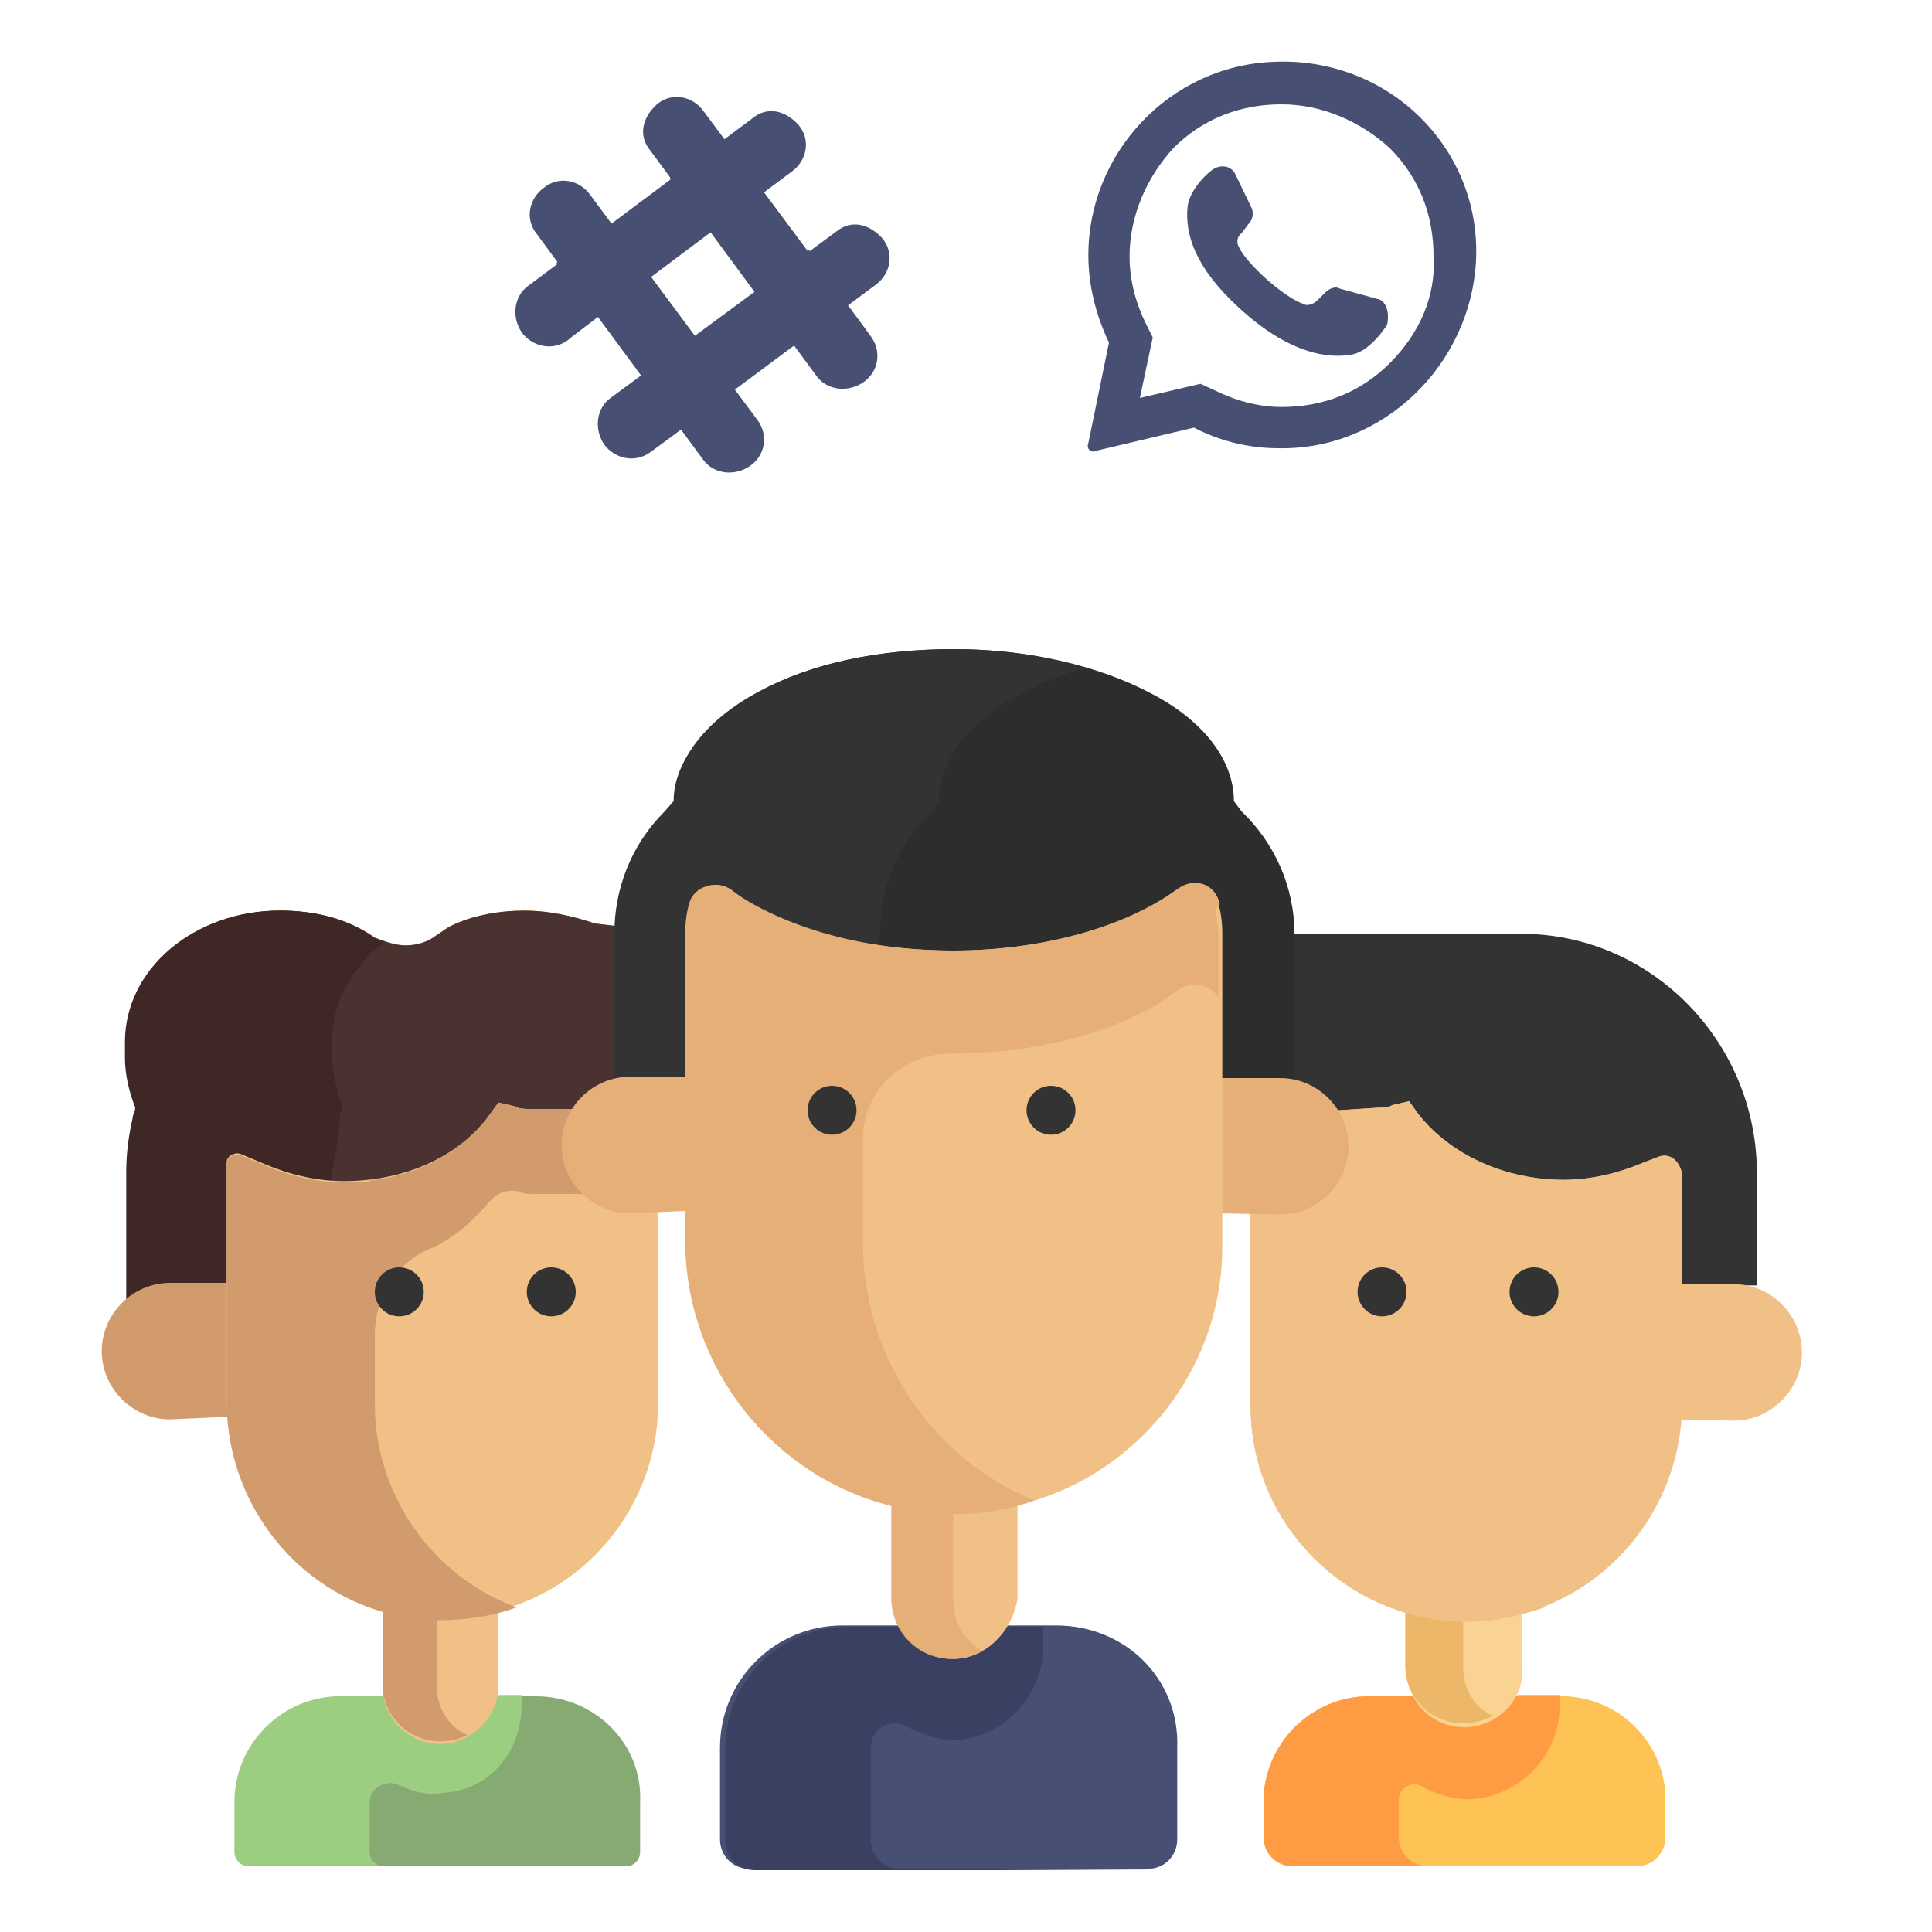 <svg xmlns="http://www.w3.org/2000/svg" xmlns:xlink="http://www.w3.org/1999/xlink" id="Layer_1" x="0" y="0" version="1.1" viewBox="0 0 150 150" xml:space="preserve" style="enable-background:new 0 0 150 150"><style type="text/css">.st0{fill:#ffcf59}.st1{fill:#ffc255}.st2{fill:#ff9c43}.st3{fill:#86aa71}.st4{fill:#9cce82}.st5{fill:#333}.st6{fill:#f0c087}.st7{fill:#fad393}.st8{fill:#edb769}.st9{fill:#474f72}.st10{fill:#3a4061}.st11{fill:#f49e2c}.st12{fill:#493230}.st13{fill:#3f2725}.st14{fill:#d29b6e}.st15{fill:#2d2d2d}.st16{fill:#e6af78}</style><path id="SVGCleanerId_0" d="M121.2,131.7h-3.4h-8.1h-3.4c-4.5,0-8.2,3.7-8.2,8.2v2.7c0,1.3,1,2.3,2.3,2.3H127	c1.3,0,2.3-1,2.3-2.3v-2.7C129.4,135.4,125.7,131.7,121.2,131.7z" class="st0"/><g><path id="SVGCleanerId_0_1_" d="M121.2,131.7h-3.4h-8.1h-3.4c-4.5,0-8.2,3.7-8.2,8.2v2.7c0,1.3,1,2.3,2.3,2.3H127 c1.3,0,2.3-1,2.3-2.3v-2.7C129.4,135.4,125.7,131.7,121.2,131.7z" class="st1"/></g><path d="M117.8,131.7h-1.1h-7h-3.1h-0.3c-4.5,0-8.2,3.7-8.2,8.2v2.7c0,1.3,1,2.3,2.3,2.3h10.5c-1.3,0-2.3-1-2.3-2.3	v-2.7c0,0,0,0,0-0.2c0-0.8,1-1.5,1.8-1c1.1,0.6,2.4,1,3.7,1c3.9-0.2,7-3.4,7-7.3v-0.8h-3.3V131.7z" class="st2"/><path d="M41.6,131.7h-3.4H30h-3.4c-4.5,0-8.2,3.7-8.2,8.2v3.9c0,0.6,0.5,1.1,1.1,1.1h29.1c0.6,0,1.1-0.5,1.1-1.1v-3.9	C49.9,135.4,46.2,131.7,41.6,131.7z" class="st3"/><path d="M38.2,131.7h-1.1H30h-2.6h-1c-4.5,0-8.2,3.7-8.2,8.2v3.9c0,0.6,0.5,1.1,1.1,1.1h10.5c-0.6,0-1.1-0.5-1.1-1.1	v-3.9l0,0c0-1.1,1.3-1.8,2.3-1.3s2.1,0.8,3.4,0.6c3.6-0.2,6.1-3.2,6.1-6.8v-0.8h-2.3V131.7z" class="st4"/><path d="M118.1,72.5h-17.9v11.3v16h30.1h6.1v-9.1C136.2,80.7,128.1,72.5,118.1,72.5z" class="st5"/><path d="M130.1,110.2V99.7h4.5c2.9,0,5.3,2.4,5.3,5.3c0,2.9-2.4,5.3-5.3,5.3L130.1,110.2L130.1,110.2z" class="st6"/><path d="M113.7,134.1c-2.6,0-4.5-2.1-4.5-4.5v-8.2l2.4,0.3c0.8,0.2,1.5,0.2,2.1,0.2s1.5,0,2.1-0.2l2.4-0.3v8.2	C118.3,132,116.2,134.1,113.7,134.1z" class="st7"/><path d="M113.6,129.4v-7.8c-0.6,0-1.3,0-2.1-0.2l-2.4-0.3v8.2c0,2.6,2.1,4.5,4.5,4.5c0.8,0,1.6-0.2,2.3-0.6	C114.5,132.6,113.6,131.2,113.6,129.4z" class="st8"/><path d="M128.8,89.8l-1.3,0.5c-1.9,0.8-4,1.3-6.1,1.3c-4.5,0-8.7-1.9-11.2-5l-0.8-1.1l-1.3,0.3	c-0.3,0.2-0.8,0.2-1.1,0.2l0,0l-3.1,0.2h-6.8v7.9v14.7v0.2v0.2c0,9.2,7.6,16.8,17,16.7c9.2-0.2,16.5-7.8,16.5-17V91.1	C130.4,90.1,129.6,89.5,128.8,89.8z" class="st6"/><path d="M128.8,89.8l-1.3,0.5c-1.9,0.8-4,1.3-6.1,1.3c-4.5,0-8.7-1.9-11.2-5l-0.8-1.1l-1.3,0.3	c-0.3,0.2-0.8,0.2-1.1,0.2l0,0l-3.1,0.2h-6.8v6.6v1.3v14.7v0.2v0.2c0,9.2,7.6,16.8,17,16.7c2.1,0,4-0.5,5.8-1.1	c-6.1-2.4-10.5-8.4-10.7-15.5v-0.2v-0.2V94v-0.5c0-0.5,0.6-0.6,1-0.3l0,0c2.4,3.2,6.6,5,11.2,5c2.1,0,4.2-0.5,6.1-1.3l1.3-0.5	c0.8-0.3,1.6,0.3,1.6,1.1v-6.6C130.4,90.1,129.6,89.5,128.8,89.8z" class="st6"/><path d="M82,126.2h-4.4h-7.8h-4.4c-5.2,0-9.5,4.2-9.5,9.5v7.1c0,1.3,1,2.3,2.3,2.3h30.9c1.3,0,2.3-1,2.3-2.3v-7.1	C91.6,130.4,87.4,126.2,82,126.2z" class="st9"/><path d="M69.9,145.1c-1.3,0-2.3-1-2.3-2.3v-7.1l0,0c0-1.5,1.6-2.4,2.9-1.6c1.1,0.6,2.4,1,3.7,1	c3.7-0.2,6.8-3.4,6.8-7.3v-1.5h-3.2h-0.6h-7.1h-3.2h-1.1c-5.2,0-9.5,4.2-9.5,9.5v7.1c0,1.3,1,2.3,2.3,2.3h30.9l0,0L69.9,145.1z" class="st10"/><path id="SVGCleanerId_1" d="M46.2,71.7c-1.8-0.6-3.6-1-5.5-1c-3.4,0-5.5,1.1-5.5,1.1c-0.5,0.2-0.8,0.5-1.3,0.8	c-0.6,0.5-1.5,0.8-2.4,0.8c-0.8,0-1.6-0.3-2.4-0.6c-2.1-1.5-4.7-2.1-7.3-2.1c-6.6,0-12,4.5-12,10.2c0,0.2,0,0.5,0,0.6	c0,0.3,0,0.5,0,0.6c0,1.3,0.3,2.6,0.8,3.9c0,0.3-0.2,0.5-0.2,0.8c-0.3,1.3-0.5,2.7-0.5,4.2v10.3h38V84V71.9L46.2,71.7z" class="st11"/><g><path id="SVGCleanerId_1_1_" d="M46.2,71.7c-1.8-0.6-3.6-1-5.5-1c-3.4,0-5.5,1.1-5.5,1.1c-0.5,0.2-0.8,0.5-1.3,0.8 c-0.6,0.5-1.5,0.8-2.4,0.8c-0.8,0-1.6-0.3-2.4-0.6c-2.1-1.5-4.7-2.1-7.3-2.1c-6.6,0-12,4.5-12,10.2c0,0.2,0,0.5,0,0.6 c0,0.3,0,0.5,0,0.6c0,1.3,0.3,2.6,0.8,3.9c0,0.3-0.2,0.5-0.2,0.8c-0.3,1.3-0.5,2.7-0.5,4.2v10.3h38V84V71.9L46.2,71.7z" class="st12"/></g><path d="M26.4,86.7c0-0.3,0.2-0.5,0.2-0.8c-0.5-1.3-0.8-2.6-0.8-3.9c0-0.2,0-0.5,0-0.6s0-0.5,0-0.6	c0-3.1,1.6-5.8,4-7.6C29.5,73,29.3,73,29,72.8c-2.1-1.5-4.7-2.1-7.3-2.1c-6.6,0-12,4.5-12,10.2c0,0.2,0,0.5,0,0.6c0,0.3,0,0.5,0,0.6	c0,1.3,0.3,2.6,0.8,3.9c0,0.3-0.2,0.5-0.2,0.8C10,88.1,9.8,89.5,9.8,91v10.3h16V91C26.1,89.5,26.3,88,26.4,86.7z" class="st13"/><path d="M13.2,110.2c-2.9,0-5.3-2.4-5.3-5.3c0-2.9,2.4-5.3,5.3-5.3h4.5V110L13.2,110.2L13.2,110.2z" class="st14"/><path d="M96.4,63l-0.6-0.8c0-3.2-2.4-6.3-6.5-8.4c-4-2.1-9.4-3.4-15.2-3.4S63,51.5,58.9,53.7s-6.5,5.3-6.5,8.4L51.8,63	c-2.6,2.6-3.9,6-3.9,9.5V84h5.7h41.2h5.7V72.5C100.5,68.9,99,65.5,96.4,63z" class="st15"/><path d="M72.3,63l0.6-0.8c0-3.2,2.4-6.3,6.5-8.4c1.5-0.8,3.1-1.5,4.9-1.9c-3.1-1-6.6-1.5-10.3-1.5	c-5.8,0-11.2,1.1-15.2,3.4s-6.5,5.3-6.5,8.4L51.6,63c-2.6,2.6-3.9,6-3.9,9.5V84h5.7h14.9V72.5C68.3,68.9,69.8,65.5,72.3,63z" class="st5"/><path d="M34.2,135.4c-2.6,0-4.5-2.1-4.5-4.5V123l2.4,0.3c0.8,0.2,1.5,0.2,2.1,0.2s1.5,0,2.1-0.2l2.4-0.3v7.9	C38.7,133.3,36.6,135.4,34.2,135.4z" class="st6"/><path d="M33.9,130.9v-7.6c-0.6,0-1.1,0-1.8-0.2l-2.4-0.3v7.9c0,2.6,2.1,4.5,4.5,4.5c0.8,0,1.5-0.2,2.1-0.5	C34.8,134.1,33.9,132.5,33.9,130.9z" class="st14"/><path d="M44.5,86.1h-3.4c-0.3,0-0.8,0-1.1-0.2l-1.3-0.3l-0.8,1.1c-2.4,3.2-6.6,5-11.2,5c-2.1,0-4.2-0.5-6.1-1.3	l-1.9-0.8c-0.5-0.2-1.1,0.2-1.1,0.6v18.4c0,9.2,7.3,16.8,16.5,17c9.4,0.2,17-7.4,17-16.7v-15v-7.8L44.5,86.1z" class="st6"/><path d="M44.5,86.1h-3.4c-0.3,0-0.8,0-1.1-0.2l-1.3-0.3l-0.8,1.1c-1.9,2.6-5.2,4.4-8.7,4.9l0,0l0,0	c-0.2,0-0.5,0-0.6,0.2c-0.2,0-0.2,0-0.3,0c-0.2,0-0.3,0-0.5,0s-0.2,0-0.3,0c-0.3,0-0.5,0-0.8,0c-2.1,0-4.2-0.5-6.1-1.3l-1.9-0.8	c-0.5-0.2-1.1,0.2-1.1,0.6v6.5v12c0,9.1,7.1,16.7,16.2,17c2.3,0,4.4-0.3,6.3-1c-6.5-2.4-11-8.7-11-15.8v-5.3c0-2.9,1.6-5.7,4.4-6.8	c1.8-0.8,3.2-2.1,4.5-3.6l0,0c0.5-0.6,1.3-1,2.3-0.8l0,0c0.3,0.2,0.8,0.2,1.1,0.2h3.4l6.3,0.2v-6.5L44.5,86.1z" class="st14"/><path d="M48.9,94.2c-2.9,0-5.3-2.4-5.3-5.3s2.4-5.3,5.3-5.3h4.7V94L48.9,94.2L48.9,94.2z" class="st16"/><path d="M74,128.8c-2.6,0-4.7-2.1-4.7-4.7v-10.5l2.4,0.3c1,0.2,1.8,0.2,2.6,0.2c0.6,0,1.5,0,2.3-0.2l2.4-0.3v10.5	C78.6,126.7,76.5,128.8,74,128.8z" class="st6"/><path d="M74,124.1v-10c-0.8,0-1.5,0-2.4-0.2l-2.4-0.3v10.5c0,2.6,2.1,4.7,4.7,4.7c0.8,0,1.6-0.2,2.4-0.6	C74.8,127.3,74,125.9,74,124.1z" class="st16"/><path d="M94.7,94.2V83.7h4.7c2.9,0,5.3,2.4,5.3,5.3s-2.4,5.3-5.3,5.3L94.7,94.2L94.7,94.2z" class="st16"/><path d="M74,117.4c-11.5-0.2-20.7-9.7-20.7-21.2V72.5c0-0.8,0.2-1.5,0.3-2.3l0,0c0.5-1.5,2.1-1.9,3.2-1.1l0,0	c4,3.1,10.3,4.7,17.3,4.7c6.8,0,13.3-1.8,17.3-4.7l0,0c1.1-0.8,2.9-0.3,3.2,1.1l0,0c0.2,0.6,0.3,1.5,0.3,2.3v24.1	C95,108.2,85.4,117.6,74,117.4z" class="st6"/><path d="M94.7,70.2c-0.3-1.5-1.8-2.1-3.1-1.3l-0.3,0.2c-4,2.9-10.5,4.7-17.3,4.7c-7,0-13.1-1.8-17.3-4.7	c-1.1-0.8-2.9-0.3-3.2,1.1l0,0c-0.2,0.6-0.3,1.5-0.3,2.3v23.8c0,11.2,8.7,20.5,19.7,21.2c2.6,0.2,5.2-0.2,7.4-1	c-7.8-3.2-13.3-11-13.3-20v-8.1c0-3.7,3.1-6.6,6.8-6.6l0,0c7,0,13.6-1.8,17.6-4.9l0,0c1.1-0.8,2.6-0.5,3.2,0.6v-5	c0-0.5-0.2-1.5-0.2-1.9L94.7,70.2z" class="st16"/><g><path d="M98.9,4.8c-8.1,0.3-14.4,7.1-14.4,15c0,2.4,0.6,4.7,1.6,6.8l-1.6,7.8c-0.2,0.5,0.3,0.8,0.6,0.6l7.6-1.8 c1.9,1,4.2,1.6,6.5,1.6c8.2,0.2,15-6.5,15.4-14.6C115,11.5,107.8,4.4,98.9,4.8z M107.9,28.2c-2.3,2.3-5.2,3.4-8.4,3.4 c-1.8,0-3.6-0.5-5.2-1.3l-1.1-0.5l-4.7,1.1l1-4.7l-0.5-1c-0.8-1.6-1.3-3.4-1.3-5.3c0-3.1,1.3-6.1,3.4-8.4c2.3-2.3,5.2-3.4,8.4-3.4 c3.1,0,6.1,1.3,8.4,3.4c2.3,2.3,3.4,5.2,3.4,8.4C111.5,23,110.2,25.9,107.9,28.2z" class="st9"/><path d="M106.9,23.2l-2.9-0.8c-0.3-0.2-0.8,0-1.1,0.3l-0.6,0.6c-0.3,0.3-0.8,0.5-1.1,0.3c-1.5-0.5-4.4-3.1-5-4.4 c-0.2-0.3-0.2-0.8,0.2-1.1l0.6-0.8c0.3-0.3,0.3-0.8,0.2-1.1l-1.3-2.7c-0.3-0.6-1.1-0.8-1.8-0.3c-0.8,0.6-1.8,1.8-1.9,2.9 c-0.2,2.1,0.6,4.7,4,7.8c3.9,3.6,7,4,8.9,3.6c1.1-0.3,2.1-1.5,2.6-2.3C107.9,24.2,107.6,23.3,106.9,23.2z" class="st9"/></g><path d="M54.6,8.6c-0.8-1.1-2.4-1.5-3.6-0.5c-1.1,1-1.5,2.4-0.5,3.6l12.9,17.5c0.8,1.1,2.4,1.3,3.6,0.5s1.5-2.4,0.6-3.6	C67.5,25.9,54.6,8.6,54.6,8.6z" class="st9"/><path d="M45.8,15.1c-0.8-1.1-2.4-1.5-3.6-0.5c-1.1,0.8-1.5,2.4-0.5,3.6l12.9,17.5c0.8,1.1,2.4,1.3,3.6,0.5	s1.5-2.4,0.6-3.6L45.8,15.1z" class="st9"/><path d="M68,22.1c1.1-0.8,1.5-2.4,0.5-3.6c-1-1.1-2.4-1.5-3.6-0.5L47.4,30.9c-1.1,0.8-1.3,2.4-0.5,3.6	c0.8,1.1,2.4,1.5,3.6,0.6C50.7,35,68,22.1,68,22.1z" class="st9"/><path d="M52.8,33.4c1.1-0.8,2.6-1.9,4.2-3.1c-0.8-1.1-1.9-2.6-3.1-4.2l-4.2,3.1L52.8,33.4z" class="st9"/><path d="M61.7,26.7c1.6-1.1,3.1-2.3,4.2-3.1c-0.8-1.1-1.9-2.6-3.1-4.2l-4.2,3.1L61.7,26.7z" class="st9"/><path d="M61.5,13.3c1.1-0.8,1.5-2.4,0.5-3.6c-1-1.1-2.4-1.5-3.6-0.5L41,22.2c-1.1,0.8-1.3,2.4-0.5,3.6	c0.8,1.1,2.4,1.5,3.6,0.6C44.1,26.3,61.5,13.3,61.5,13.3z" class="st9"/><path d="M46.3,24.6c1.1-0.8,2.6-1.9,4.2-3.1c-1.1-1.6-2.3-3.1-3.1-4.2l-4.2,3.1L46.3,24.6z" class="st9"/><path d="M55,18c1.6-1.1,3.1-2.3,4.2-3.1c-1.1-1.6-2.3-3.1-3.1-4.2L52,13.8L55,18z" class="st9"/><circle cx="64.6" cy="86.2" r="1.9" class="st5"/><circle cx="81.6" cy="86.2" r="1.9" class="st5"/><circle cx="31" cy="100.3" r="1.9" class="st5"/><circle cx="42.8" cy="100.3" r="1.9" class="st5"/><circle cx="107.3" cy="100.3" r="1.9" class="st5"/><circle cx="119.1" cy="100.3" r="1.9" class="st5"/></svg>